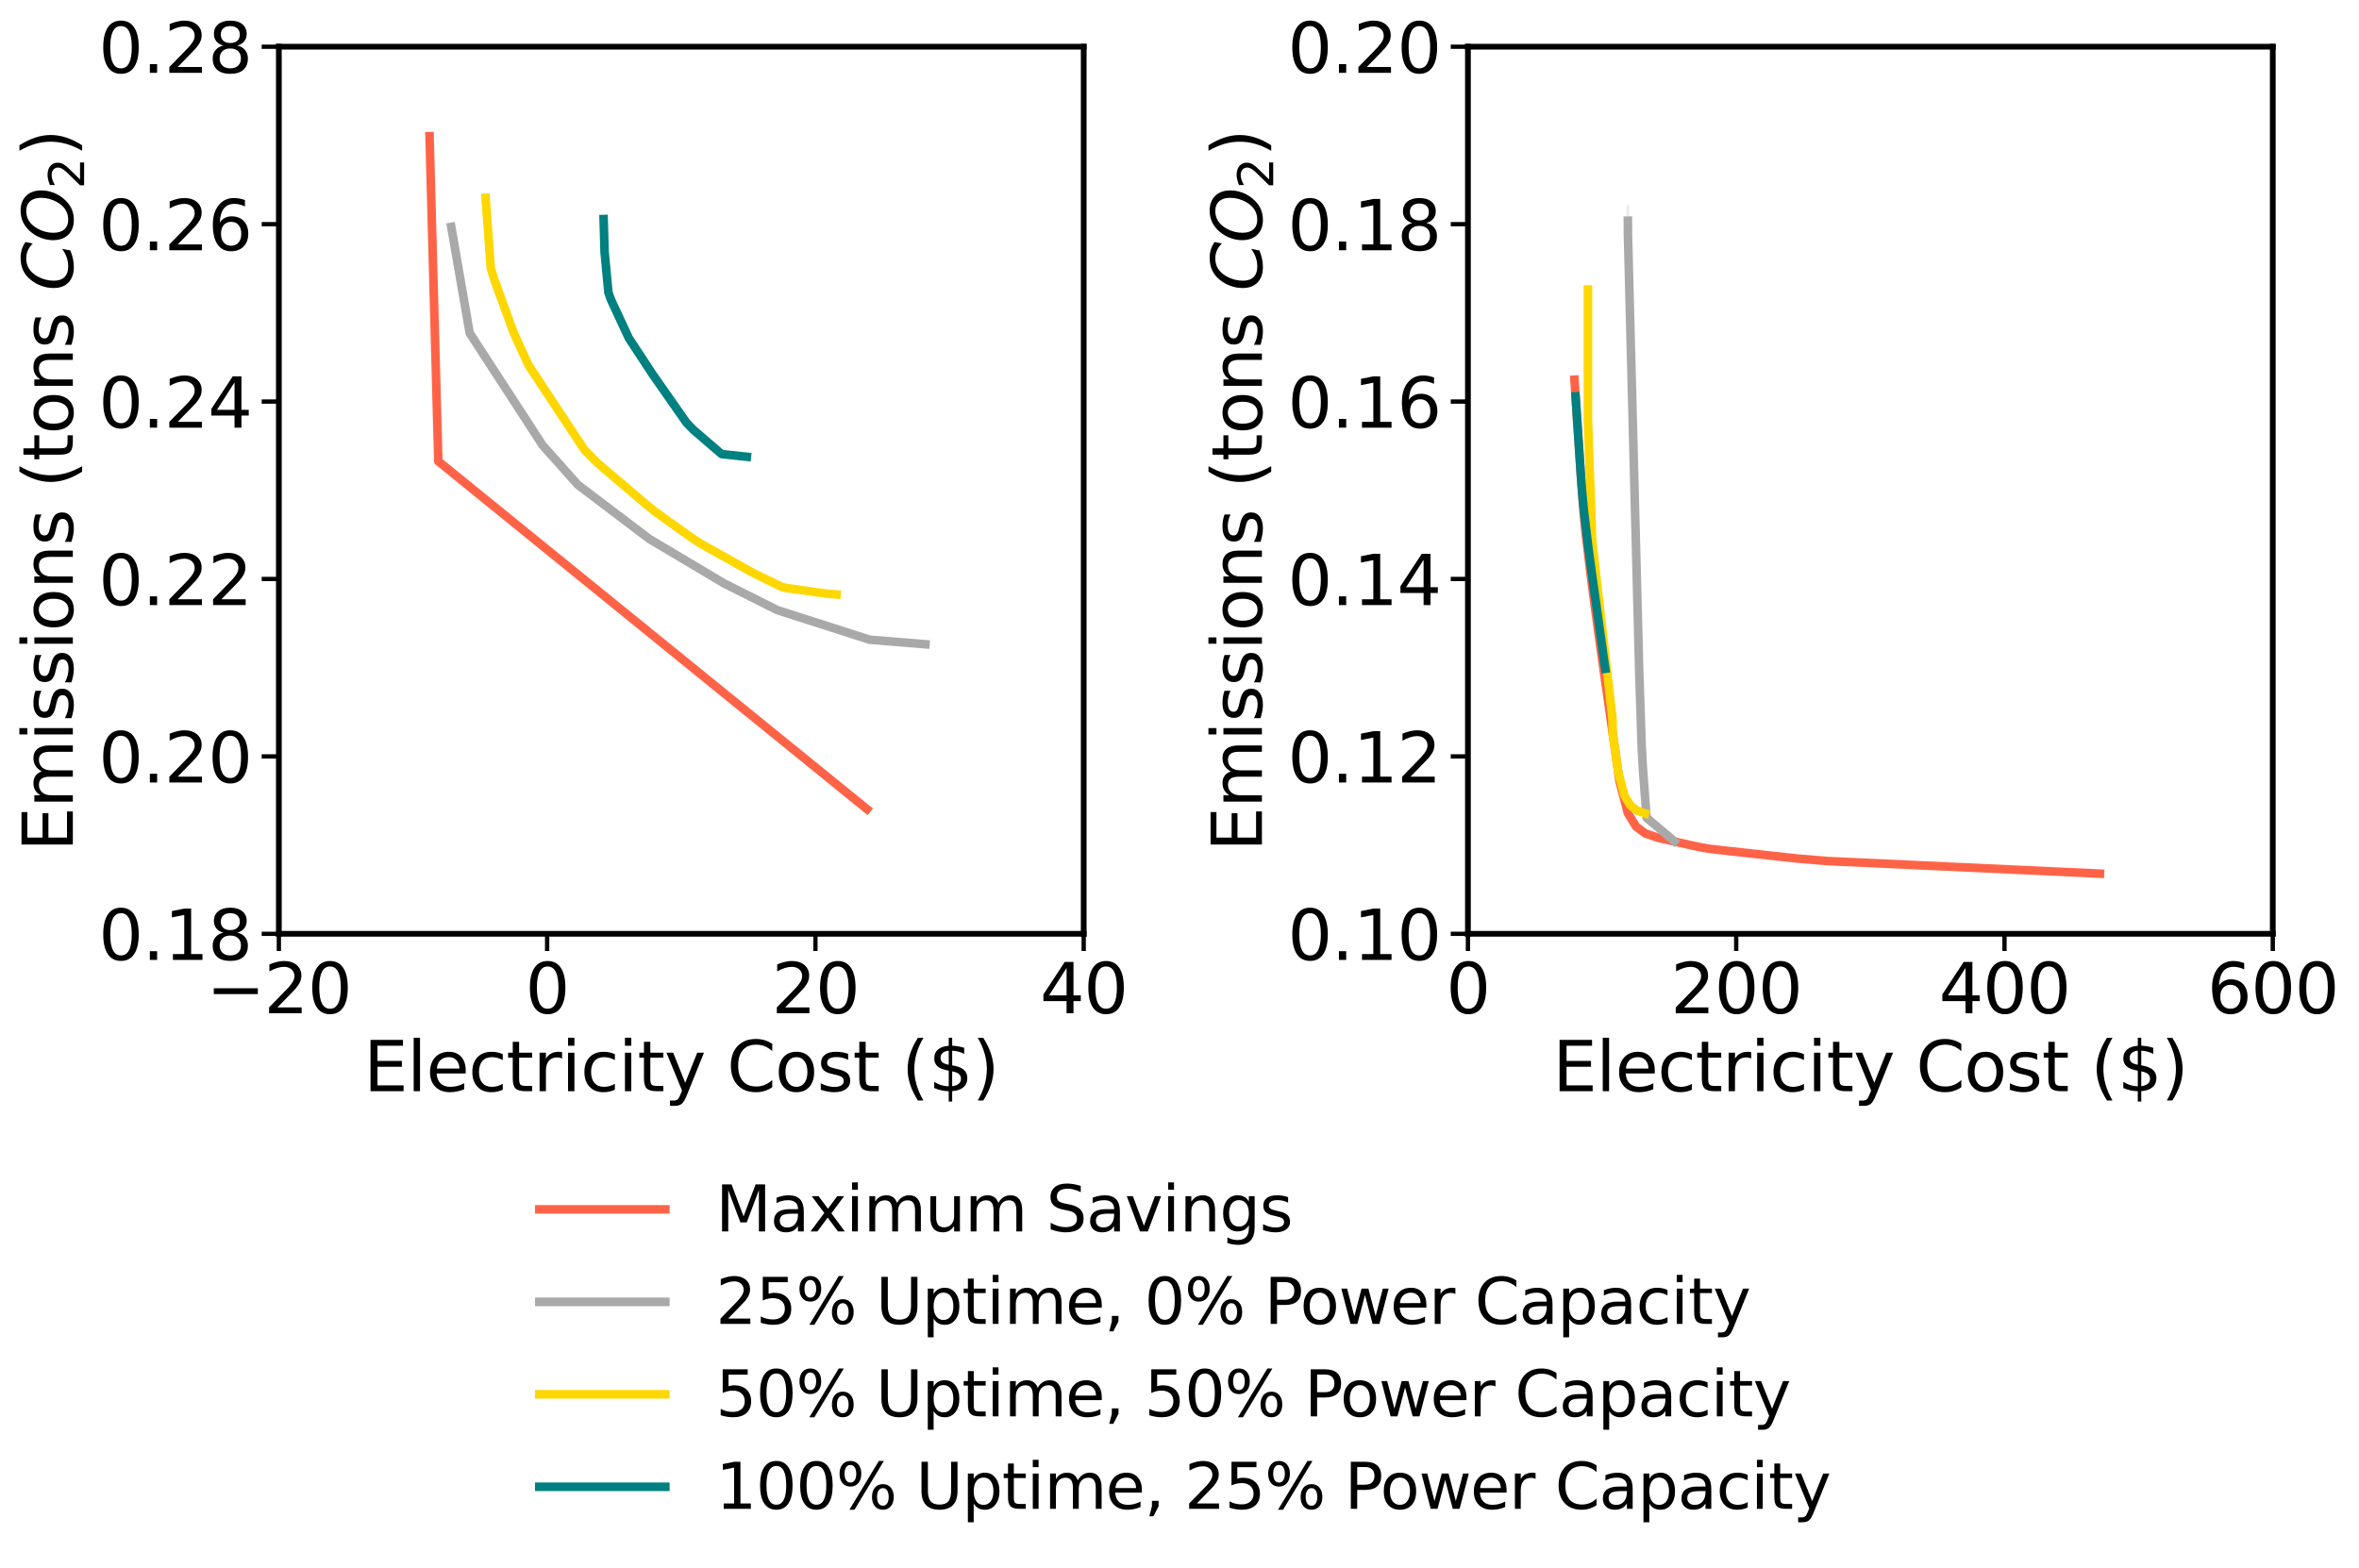 <?xml version="1.0" encoding="utf-8" standalone="no"?>
<!DOCTYPE svg PUBLIC "-//W3C//DTD SVG 1.1//EN"
  "http://www.w3.org/Graphics/SVG/1.1/DTD/svg11.dtd">
<svg xmlns:xlink="http://www.w3.org/1999/xlink" width="823.656pt" height="547.478pt" viewBox="0 0 823.656 547.478" xmlns="http://www.w3.org/2000/svg" version="1.1">
 <defs>
  <style type="text/css">*{stroke-linejoin: round; stroke-linecap: butt}</style>
 </defs>
 <g id="figure_1">
  <g id="patch_1">
   <path d="M 0 547.478 
L 823.656 547.478 
L 823.656 -0 
L 0 -0 
z
" style="fill: #ffffff"/>
  </g>
  <g id="axes_1">
   <g id="patch_2">
    <path d="M 97.365 326.098 
L 378.381 326.098 
L 378.381 16.318 
L 97.365 16.318 
z
" style="fill: #ffffff"/>
   </g>
   <g id="FillBetweenPolyCollection_1">
    <defs>
     <path id="m8df503338e" d="M 149.982 -499.914 
L 149.982 -499.914 
L 153.036 -386.397 
L 153.036 -386.397 
L 153.036 -386.397 
L 149.982 -499.914 
z
" style="stroke: #ff6347; stroke-opacity: 0.2"/>
    </defs>
    <g clip-path="url(#pc348bb5eb7)">
     <use xlink:href="#m8df503338e" x="0" y="547.478" style="fill: #ff6347; fill-opacity: 0.2; stroke: #ff6347; stroke-opacity: 0.2"/>
    </g>
   </g>
   <g id="FillBetweenPolyCollection_2">
    <defs>
     <path id="m166d951c22" d="M 157.563 -468.243 
L 157.563 -468.243 
L 163.995 -431.161 
L 189.451 -391.994 
L 201.753 -378.187 
L 226.693 -359.291 
L 252.851 -343.725 
L 271.427 -334.409 
L 303.65 -324.078 
L 303.65 -324.078 
L 303.65 -324.078 
L 271.427 -334.409 
L 252.851 -343.725 
L 226.693 -359.291 
L 201.753 -378.187 
L 189.451 -391.994 
L 163.995 -431.161 
L 157.563 -468.243 
z
" style="stroke: #a9a9a9; stroke-opacity: 0.2"/>
    </defs>
    <g clip-path="url(#pc348bb5eb7)">
     <use xlink:href="#m166d951c22" x="0" y="547.478" style="fill: #a9a9a9; fill-opacity: 0.2; stroke: #a9a9a9; stroke-opacity: 0.2"/>
    </g>
   </g>
   <g id="FillBetweenPolyCollection_3">
    <path d="M 204.003 157.009 
L 204.003 157.009 
L 204.003 157.009 
L 204.003 157.009 
z
" clip-path="url(#pc348bb5eb7)" style="fill: #ffd700; fill-opacity: 0.2; stroke: #ffd700; stroke-opacity: 0.2"/>
    <path d="M 273.087 205.018 
L 273.087 205.018 
L 274.686 205.354 
L 287.528 207.157 
L 290.461 207.47 
L 290.461 207.47 
L 290.461 207.47 
L 287.528 207.157 
L 274.686 205.354 
L 273.087 205.018 
z
" clip-path="url(#pc348bb5eb7)" style="fill: #ffd700; fill-opacity: 0.2; stroke: #ffd700; stroke-opacity: 0.2"/>
   </g>
   <g id="FillBetweenPolyCollection_4">
    <path d="M 212.425 102.15 
L 212.425 102.15 
L 213.35 104.724 
L 219.569 118.088 
L 219.569 118.088 
L 219.569 118.088 
L 213.35 104.724 
L 212.425 102.15 
z
" clip-path="url(#pc348bb5eb7)" style="fill: #008080; fill-opacity: 0.2; stroke: #008080; stroke-opacity: 0.2"/>
    <path d="M 239.683 147.607 
L 239.683 147.607 
L 242.135 150.13 
L 251.958 158.576 
L 251.958 158.576 
L 251.958 158.576 
L 242.135 150.13 
L 239.683 147.607 
z
" clip-path="url(#pc348bb5eb7)" style="fill: #008080; fill-opacity: 0.2; stroke: #008080; stroke-opacity: 0.2"/>
   </g>
   <g id="matplotlib.axis_1">
    <g id="xtick_1">
     <g id="line2d_1">
      <defs>
       <path id="m6bb3464713" d="M 0 0 
L 0 6 
" style="stroke: #000000; stroke-width: 1.5"/>
      </defs>
      <g>
       <use xlink:href="#m6bb3464713" x="97.365" y="326.098" style="stroke: #000000; stroke-width: 1.5"/>
      </g>
     </g>
     <g id="text_1">
      <!-- −20 -->
      <g transform="translate(72.039 353.834) scale(0.24 -0.24)">
       <defs>
        <path id="DejaVuSans-2212" d="M 678 2272 
L 4684 2272 
L 4684 1741 
L 678 1741 
L 678 2272 
z
" transform="scale(0.016)"/>
        <path id="DejaVuSans-32" d="M 1228 531 
L 3431 531 
L 3431 0 
L 469 0 
L 469 531 
Q 828 903 1448 1529 
Q 2069 2156 2228 2338 
Q 2531 2678 2651 2914 
Q 2772 3150 2772 3378 
Q 2772 3750 2511 3984 
Q 2250 4219 1831 4219 
Q 1534 4219 1204 4116 
Q 875 4013 500 3803 
L 500 4441 
Q 881 4594 1212 4672 
Q 1544 4750 1819 4750 
Q 2544 4750 2975 4387 
Q 3406 4025 3406 3419 
Q 3406 3131 3298 2873 
Q 3191 2616 2906 2266 
Q 2828 2175 2409 1742 
Q 1991 1309 1228 531 
z
" transform="scale(0.016)"/>
        <path id="DejaVuSans-30" d="M 2034 4250 
Q 1547 4250 1301 3770 
Q 1056 3291 1056 2328 
Q 1056 1369 1301 889 
Q 1547 409 2034 409 
Q 2525 409 2770 889 
Q 3016 1369 3016 2328 
Q 3016 3291 2770 3770 
Q 2525 4250 2034 4250 
z
M 2034 4750 
Q 2819 4750 3233 4129 
Q 3647 3509 3647 2328 
Q 3647 1150 3233 529 
Q 2819 -91 2034 -91 
Q 1250 -91 836 529 
Q 422 1150 422 2328 
Q 422 3509 836 4129 
Q 1250 4750 2034 4750 
z
" transform="scale(0.016)"/>
       </defs>
       <use xlink:href="#DejaVuSans-2212"/>
       <use xlink:href="#DejaVuSans-32" transform="translate(83.789 0)"/>
       <use xlink:href="#DejaVuSans-30" transform="translate(147.412 0)"/>
      </g>
     </g>
    </g>
    <g id="xtick_2">
     <g id="line2d_2">
      <g>
       <use xlink:href="#m6bb3464713" x="191.037" y="326.098" style="stroke: #000000; stroke-width: 1.5"/>
      </g>
     </g>
     <g id="text_2">
      <!-- 0 -->
      <g transform="translate(183.402 353.834) scale(0.24 -0.24)">
       <use xlink:href="#DejaVuSans-30"/>
      </g>
     </g>
    </g>
    <g id="xtick_3">
     <g id="line2d_3">
      <g>
       <use xlink:href="#m6bb3464713" x="284.709" y="326.098" style="stroke: #000000; stroke-width: 1.5"/>
      </g>
     </g>
     <g id="text_3">
      <!-- 20 -->
      <g transform="translate(269.439 353.834) scale(0.24 -0.24)">
       <use xlink:href="#DejaVuSans-32"/>
       <use xlink:href="#DejaVuSans-30" transform="translate(63.623 0)"/>
      </g>
     </g>
    </g>
    <g id="xtick_4">
     <g id="line2d_4">
      <g>
       <use xlink:href="#m6bb3464713" x="378.381" y="326.098" style="stroke: #000000; stroke-width: 1.5"/>
      </g>
     </g>
     <g id="text_4">
      <!-- 40 -->
      <g transform="translate(363.111 353.834) scale(0.24 -0.24)">
       <defs>
        <path id="DejaVuSans-34" d="M 2419 4116 
L 825 1625 
L 2419 1625 
L 2419 4116 
z
M 2253 4666 
L 3047 4666 
L 3047 1625 
L 3713 1625 
L 3713 1100 
L 3047 1100 
L 3047 0 
L 2419 0 
L 2419 1100 
L 313 1100 
L 313 1709 
L 2253 4666 
z
" transform="scale(0.016)"/>
       </defs>
       <use xlink:href="#DejaVuSans-34"/>
       <use xlink:href="#DejaVuSans-30" transform="translate(63.623 0)"/>
      </g>
     </g>
    </g>
    <g id="text_5">
     <!-- Electricity Cost ($) -->
     <g transform="translate(126.961 381.062) scale(0.24 -0.24)">
      <defs>
       <path id="DejaVuSans-45" d="M 628 4666 
L 3578 4666 
L 3578 4134 
L 1259 4134 
L 1259 2753 
L 3481 2753 
L 3481 2222 
L 1259 2222 
L 1259 531 
L 3634 531 
L 3634 0 
L 628 0 
L 628 4666 
z
" transform="scale(0.016)"/>
       <path id="DejaVuSans-6c" d="M 603 4863 
L 1178 4863 
L 1178 0 
L 603 0 
L 603 4863 
z
" transform="scale(0.016)"/>
       <path id="DejaVuSans-65" d="M 3597 1894 
L 3597 1613 
L 953 1613 
Q 991 1019 1311 708 
Q 1631 397 2203 397 
Q 2534 397 2845 478 
Q 3156 559 3463 722 
L 3463 178 
Q 3153 47 2828 -22 
Q 2503 -91 2169 -91 
Q 1331 -91 842 396 
Q 353 884 353 1716 
Q 353 2575 817 3079 
Q 1281 3584 2069 3584 
Q 2775 3584 3186 3129 
Q 3597 2675 3597 1894 
z
M 3022 2063 
Q 3016 2534 2758 2815 
Q 2500 3097 2075 3097 
Q 1594 3097 1305 2825 
Q 1016 2553 972 2059 
L 3022 2063 
z
" transform="scale(0.016)"/>
       <path id="DejaVuSans-63" d="M 3122 3366 
L 3122 2828 
Q 2878 2963 2633 3030 
Q 2388 3097 2138 3097 
Q 1578 3097 1268 2742 
Q 959 2388 959 1747 
Q 959 1106 1268 751 
Q 1578 397 2138 397 
Q 2388 397 2633 464 
Q 2878 531 3122 666 
L 3122 134 
Q 2881 22 2623 -34 
Q 2366 -91 2075 -91 
Q 1284 -91 818 406 
Q 353 903 353 1747 
Q 353 2603 823 3093 
Q 1294 3584 2113 3584 
Q 2378 3584 2631 3529 
Q 2884 3475 3122 3366 
z
" transform="scale(0.016)"/>
       <path id="DejaVuSans-74" d="M 1172 4494 
L 1172 3500 
L 2356 3500 
L 2356 3053 
L 1172 3053 
L 1172 1153 
Q 1172 725 1289 603 
Q 1406 481 1766 481 
L 2356 481 
L 2356 0 
L 1766 0 
Q 1100 0 847 248 
Q 594 497 594 1153 
L 594 3053 
L 172 3053 
L 172 3500 
L 594 3500 
L 594 4494 
L 1172 4494 
z
" transform="scale(0.016)"/>
       <path id="DejaVuSans-72" d="M 2631 2963 
Q 2534 3019 2420 3045 
Q 2306 3072 2169 3072 
Q 1681 3072 1420 2755 
Q 1159 2438 1159 1844 
L 1159 0 
L 581 0 
L 581 3500 
L 1159 3500 
L 1159 2956 
Q 1341 3275 1631 3429 
Q 1922 3584 2338 3584 
Q 2397 3584 2469 3576 
Q 2541 3569 2628 3553 
L 2631 2963 
z
" transform="scale(0.016)"/>
       <path id="DejaVuSans-69" d="M 603 3500 
L 1178 3500 
L 1178 0 
L 603 0 
L 603 3500 
z
M 603 4863 
L 1178 4863 
L 1178 4134 
L 603 4134 
L 603 4863 
z
" transform="scale(0.016)"/>
       <path id="DejaVuSans-79" d="M 2059 -325 
Q 1816 -950 1584 -1140 
Q 1353 -1331 966 -1331 
L 506 -1331 
L 506 -850 
L 844 -850 
Q 1081 -850 1212 -737 
Q 1344 -625 1503 -206 
L 1606 56 
L 191 3500 
L 800 3500 
L 1894 763 
L 2988 3500 
L 3597 3500 
L 2059 -325 
z
" transform="scale(0.016)"/>
       <path id="DejaVuSans-20" transform="scale(0.016)"/>
       <path id="DejaVuSans-43" d="M 4122 4306 
L 4122 3641 
Q 3803 3938 3442 4084 
Q 3081 4231 2675 4231 
Q 1875 4231 1450 3742 
Q 1025 3253 1025 2328 
Q 1025 1406 1450 917 
Q 1875 428 2675 428 
Q 3081 428 3442 575 
Q 3803 722 4122 1019 
L 4122 359 
Q 3791 134 3420 21 
Q 3050 -91 2638 -91 
Q 1578 -91 968 557 
Q 359 1206 359 2328 
Q 359 3453 968 4101 
Q 1578 4750 2638 4750 
Q 3056 4750 3426 4639 
Q 3797 4528 4122 4306 
z
" transform="scale(0.016)"/>
       <path id="DejaVuSans-6f" d="M 1959 3097 
Q 1497 3097 1228 2736 
Q 959 2375 959 1747 
Q 959 1119 1226 758 
Q 1494 397 1959 397 
Q 2419 397 2687 759 
Q 2956 1122 2956 1747 
Q 2956 2369 2687 2733 
Q 2419 3097 1959 3097 
z
M 1959 3584 
Q 2709 3584 3137 3096 
Q 3566 2609 3566 1747 
Q 3566 888 3137 398 
Q 2709 -91 1959 -91 
Q 1206 -91 779 398 
Q 353 888 353 1747 
Q 353 2609 779 3096 
Q 1206 3584 1959 3584 
z
" transform="scale(0.016)"/>
       <path id="DejaVuSans-73" d="M 2834 3397 
L 2834 2853 
Q 2591 2978 2328 3040 
Q 2066 3103 1784 3103 
Q 1356 3103 1142 2972 
Q 928 2841 928 2578 
Q 928 2378 1081 2264 
Q 1234 2150 1697 2047 
L 1894 2003 
Q 2506 1872 2764 1633 
Q 3022 1394 3022 966 
Q 3022 478 2636 193 
Q 2250 -91 1575 -91 
Q 1294 -91 989 -36 
Q 684 19 347 128 
L 347 722 
Q 666 556 975 473 
Q 1284 391 1588 391 
Q 1994 391 2212 530 
Q 2431 669 2431 922 
Q 2431 1156 2273 1281 
Q 2116 1406 1581 1522 
L 1381 1569 
Q 847 1681 609 1914 
Q 372 2147 372 2553 
Q 372 3047 722 3315 
Q 1072 3584 1716 3584 
Q 2034 3584 2315 3537 
Q 2597 3491 2834 3397 
z
" transform="scale(0.016)"/>
       <path id="DejaVuSans-28" d="M 1984 4856 
Q 1566 4138 1362 3434 
Q 1159 2731 1159 2009 
Q 1159 1288 1364 580 
Q 1569 -128 1984 -844 
L 1484 -844 
Q 1016 -109 783 600 
Q 550 1309 550 2009 
Q 550 2706 781 3412 
Q 1013 4119 1484 4856 
L 1984 4856 
z
" transform="scale(0.016)"/>
       <path id="DejaVuSans-24" d="M 2163 -941 
L 1850 -941 
L 1847 0 
Q 1519 6 1191 76 
Q 863 147 531 288 
L 531 850 
Q 850 650 1176 548 
Q 1503 447 1850 444 
L 1850 1869 
Q 1159 1981 845 2250 
Q 531 2519 531 2988 
Q 531 3497 872 3790 
Q 1213 4084 1850 4128 
L 1850 4863 
L 2163 4863 
L 2163 4138 
Q 2453 4125 2725 4076 
Q 2997 4028 3256 3944 
L 3256 3397 
Q 2997 3528 2723 3600 
Q 2450 3672 2163 3684 
L 2163 2350 
Q 2872 2241 3206 1959 
Q 3541 1678 3541 1191 
Q 3541 663 3186 358 
Q 2831 53 2163 6 
L 2163 -941 
z
M 1850 2406 
L 1850 3688 
Q 1488 3647 1297 3481 
Q 1106 3316 1106 3041 
Q 1106 2772 1282 2622 
Q 1459 2472 1850 2406 
z
M 2163 1806 
L 2163 453 
Q 2559 506 2761 678 
Q 2963 850 2963 1131 
Q 2963 1406 2770 1568 
Q 2578 1731 2163 1806 
z
" transform="scale(0.016)"/>
       <path id="DejaVuSans-29" d="M 513 4856 
L 1013 4856 
Q 1481 4119 1714 3412 
Q 1947 2706 1947 2009 
Q 1947 1309 1714 600 
Q 1481 -109 1013 -844 
L 513 -844 
Q 928 -128 1133 580 
Q 1338 1288 1338 2009 
Q 1338 2731 1133 3434 
Q 928 4138 513 4856 
z
" transform="scale(0.016)"/>
      </defs>
      <use xlink:href="#DejaVuSans-45"/>
      <use xlink:href="#DejaVuSans-6c" transform="translate(63.184 0)"/>
      <use xlink:href="#DejaVuSans-65" transform="translate(90.967 0)"/>
      <use xlink:href="#DejaVuSans-63" transform="translate(152.49 0)"/>
      <use xlink:href="#DejaVuSans-74" transform="translate(207.471 0)"/>
      <use xlink:href="#DejaVuSans-72" transform="translate(246.68 0)"/>
      <use xlink:href="#DejaVuSans-69" transform="translate(287.793 0)"/>
      <use xlink:href="#DejaVuSans-63" transform="translate(315.576 0)"/>
      <use xlink:href="#DejaVuSans-69" transform="translate(370.557 0)"/>
      <use xlink:href="#DejaVuSans-74" transform="translate(398.34 0)"/>
      <use xlink:href="#DejaVuSans-79" transform="translate(437.549 0)"/>
      <use xlink:href="#DejaVuSans-20" transform="translate(496.729 0)"/>
      <use xlink:href="#DejaVuSans-43" transform="translate(528.516 0)"/>
      <use xlink:href="#DejaVuSans-6f" transform="translate(598.34 0)"/>
      <use xlink:href="#DejaVuSans-73" transform="translate(659.521 0)"/>
      <use xlink:href="#DejaVuSans-74" transform="translate(711.621 0)"/>
      <use xlink:href="#DejaVuSans-20" transform="translate(750.83 0)"/>
      <use xlink:href="#DejaVuSans-28" transform="translate(782.617 0)"/>
      <use xlink:href="#DejaVuSans-24" transform="translate(821.631 0)"/>
      <use xlink:href="#DejaVuSans-29" transform="translate(885.254 0)"/>
     </g>
    </g>
   </g>
   <g id="matplotlib.axis_2">
    <g id="ytick_1">
     <g id="line2d_5">
      <defs>
       <path id="mced44a64f9" d="M 0 0 
L -6 0 
" style="stroke: #000000; stroke-width: 1.5"/>
      </defs>
      <g>
       <use xlink:href="#mced44a64f9" x="97.365" y="326.098" style="stroke: #000000; stroke-width: 1.5"/>
      </g>
     </g>
     <g id="text_6">
      <!-- 0.18 -->
      <g transform="translate(34.428 335.216) scale(0.24 -0.24)">
       <defs>
        <path id="DejaVuSans-2e" d="M 684 794 
L 1344 794 
L 1344 0 
L 684 0 
L 684 794 
z
" transform="scale(0.016)"/>
        <path id="DejaVuSans-31" d="M 794 531 
L 1825 531 
L 1825 4091 
L 703 3866 
L 703 4441 
L 1819 4666 
L 2450 4666 
L 2450 531 
L 3481 531 
L 3481 0 
L 794 0 
L 794 531 
z
" transform="scale(0.016)"/>
        <path id="DejaVuSans-38" d="M 2034 2216 
Q 1584 2216 1326 1975 
Q 1069 1734 1069 1313 
Q 1069 891 1326 650 
Q 1584 409 2034 409 
Q 2484 409 2743 651 
Q 3003 894 3003 1313 
Q 3003 1734 2745 1975 
Q 2488 2216 2034 2216 
z
M 1403 2484 
Q 997 2584 770 2862 
Q 544 3141 544 3541 
Q 544 4100 942 4425 
Q 1341 4750 2034 4750 
Q 2731 4750 3128 4425 
Q 3525 4100 3525 3541 
Q 3525 3141 3298 2862 
Q 3072 2584 2669 2484 
Q 3125 2378 3379 2068 
Q 3634 1759 3634 1313 
Q 3634 634 3220 271 
Q 2806 -91 2034 -91 
Q 1263 -91 848 271 
Q 434 634 434 1313 
Q 434 1759 690 2068 
Q 947 2378 1403 2484 
z
M 1172 3481 
Q 1172 3119 1398 2916 
Q 1625 2713 2034 2713 
Q 2441 2713 2670 2916 
Q 2900 3119 2900 3481 
Q 2900 3844 2670 4047 
Q 2441 4250 2034 4250 
Q 1625 4250 1398 4047 
Q 1172 3844 1172 3481 
z
" transform="scale(0.016)"/>
       </defs>
       <use xlink:href="#DejaVuSans-30"/>
       <use xlink:href="#DejaVuSans-2e" transform="translate(63.623 0)"/>
       <use xlink:href="#DejaVuSans-31" transform="translate(95.41 0)"/>
       <use xlink:href="#DejaVuSans-38" transform="translate(159.033 0)"/>
      </g>
     </g>
    </g>
    <g id="ytick_2">
     <g id="line2d_6">
      <g>
       <use xlink:href="#mced44a64f9" x="97.365" y="264.142" style="stroke: #000000; stroke-width: 1.5"/>
      </g>
     </g>
     <g id="text_7">
      <!-- 0.20 -->
      <g transform="translate(34.428 273.26) scale(0.24 -0.24)">
       <use xlink:href="#DejaVuSans-30"/>
       <use xlink:href="#DejaVuSans-2e" transform="translate(63.623 0)"/>
       <use xlink:href="#DejaVuSans-32" transform="translate(95.41 0)"/>
       <use xlink:href="#DejaVuSans-30" transform="translate(159.033 0)"/>
      </g>
     </g>
    </g>
    <g id="ytick_3">
     <g id="line2d_7">
      <g>
       <use xlink:href="#mced44a64f9" x="97.365" y="202.186" style="stroke: #000000; stroke-width: 1.5"/>
      </g>
     </g>
     <g id="text_8">
      <!-- 0.22 -->
      <g transform="translate(34.428 211.304) scale(0.24 -0.24)">
       <use xlink:href="#DejaVuSans-30"/>
       <use xlink:href="#DejaVuSans-2e" transform="translate(63.623 0)"/>
       <use xlink:href="#DejaVuSans-32" transform="translate(95.41 0)"/>
       <use xlink:href="#DejaVuSans-32" transform="translate(159.033 0)"/>
      </g>
     </g>
    </g>
    <g id="ytick_4">
     <g id="line2d_8">
      <g>
       <use xlink:href="#mced44a64f9" x="97.365" y="140.23" style="stroke: #000000; stroke-width: 1.5"/>
      </g>
     </g>
     <g id="text_9">
      <!-- 0.24 -->
      <g transform="translate(34.428 149.348) scale(0.24 -0.24)">
       <use xlink:href="#DejaVuSans-30"/>
       <use xlink:href="#DejaVuSans-2e" transform="translate(63.623 0)"/>
       <use xlink:href="#DejaVuSans-32" transform="translate(95.41 0)"/>
       <use xlink:href="#DejaVuSans-34" transform="translate(159.033 0)"/>
      </g>
     </g>
    </g>
    <g id="ytick_5">
     <g id="line2d_9">
      <g>
       <use xlink:href="#mced44a64f9" x="97.365" y="78.274" style="stroke: #000000; stroke-width: 1.5"/>
      </g>
     </g>
     <g id="text_10">
      <!-- 0.26 -->
      <g transform="translate(34.428 87.392) scale(0.24 -0.24)">
       <defs>
        <path id="DejaVuSans-36" d="M 2113 2584 
Q 1688 2584 1439 2293 
Q 1191 2003 1191 1497 
Q 1191 994 1439 701 
Q 1688 409 2113 409 
Q 2538 409 2786 701 
Q 3034 994 3034 1497 
Q 3034 2003 2786 2293 
Q 2538 2584 2113 2584 
z
M 3366 4563 
L 3366 3988 
Q 3128 4100 2886 4159 
Q 2644 4219 2406 4219 
Q 1781 4219 1451 3797 
Q 1122 3375 1075 2522 
Q 1259 2794 1537 2939 
Q 1816 3084 2150 3084 
Q 2853 3084 3261 2657 
Q 3669 2231 3669 1497 
Q 3669 778 3244 343 
Q 2819 -91 2113 -91 
Q 1303 -91 875 529 
Q 447 1150 447 2328 
Q 447 3434 972 4092 
Q 1497 4750 2381 4750 
Q 2619 4750 2861 4703 
Q 3103 4656 3366 4563 
z
" transform="scale(0.016)"/>
       </defs>
       <use xlink:href="#DejaVuSans-30"/>
       <use xlink:href="#DejaVuSans-2e" transform="translate(63.623 0)"/>
       <use xlink:href="#DejaVuSans-32" transform="translate(95.41 0)"/>
       <use xlink:href="#DejaVuSans-36" transform="translate(159.033 0)"/>
      </g>
     </g>
    </g>
    <g id="ytick_6">
     <g id="line2d_10">
      <g>
       <use xlink:href="#mced44a64f9" x="97.365" y="16.318" style="stroke: #000000; stroke-width: 1.5"/>
      </g>
     </g>
     <g id="text_11">
      <!-- 0.28 -->
      <g transform="translate(34.428 25.436) scale(0.24 -0.24)">
       <use xlink:href="#DejaVuSans-30"/>
       <use xlink:href="#DejaVuSans-2e" transform="translate(63.623 0)"/>
       <use xlink:href="#DejaVuSans-32" transform="translate(95.41 0)"/>
       <use xlink:href="#DejaVuSans-38" transform="translate(159.033 0)"/>
      </g>
     </g>
    </g>
    <g id="text_12">
     <!-- Emissions (tons $CO_2$) -->
     <g transform="translate(25.436 297.328) rotate(-90) scale(0.24 -0.24)">
      <defs>
       <path id="DejaVuSans-6d" d="M 3328 2828 
Q 3544 3216 3844 3400 
Q 4144 3584 4550 3584 
Q 5097 3584 5394 3201 
Q 5691 2819 5691 2113 
L 5691 0 
L 5113 0 
L 5113 2094 
Q 5113 2597 4934 2840 
Q 4756 3084 4391 3084 
Q 3944 3084 3684 2787 
Q 3425 2491 3425 1978 
L 3425 0 
L 2847 0 
L 2847 2094 
Q 2847 2600 2669 2842 
Q 2491 3084 2119 3084 
Q 1678 3084 1418 2786 
Q 1159 2488 1159 1978 
L 1159 0 
L 581 0 
L 581 3500 
L 1159 3500 
L 1159 2956 
Q 1356 3278 1631 3431 
Q 1906 3584 2284 3584 
Q 2666 3584 2933 3390 
Q 3200 3197 3328 2828 
z
" transform="scale(0.016)"/>
       <path id="DejaVuSans-6e" d="M 3513 2113 
L 3513 0 
L 2938 0 
L 2938 2094 
Q 2938 2591 2744 2837 
Q 2550 3084 2163 3084 
Q 1697 3084 1428 2787 
Q 1159 2491 1159 1978 
L 1159 0 
L 581 0 
L 581 3500 
L 1159 3500 
L 1159 2956 
Q 1366 3272 1645 3428 
Q 1925 3584 2291 3584 
Q 2894 3584 3203 3211 
Q 3513 2838 3513 2113 
z
" transform="scale(0.016)"/>
       <path id="DejaVuSans-Oblique-43" d="M 4447 4306 
L 4319 3641 
Q 4019 3944 3683 4091 
Q 3347 4238 2956 4238 
Q 2422 4238 2017 3981 
Q 1613 3725 1319 3200 
Q 1131 2863 1032 2486 
Q 934 2109 934 1728 
Q 934 1091 1264 756 
Q 1594 422 2222 422 
Q 2656 422 3056 561 
Q 3456 700 3834 978 
L 3688 231 
Q 3316 72 2936 -9 
Q 2556 -91 2175 -91 
Q 1278 -91 773 396 
Q 269 884 269 1753 
Q 269 2309 461 2846 
Q 653 3384 1013 3828 
Q 1394 4300 1883 4525 
Q 2372 4750 3022 4750 
Q 3422 4750 3780 4639 
Q 4138 4528 4447 4306 
z
" transform="scale(0.016)"/>
       <path id="DejaVuSans-Oblique-4f" d="M 2919 4238 
Q 2400 4238 2003 3986 
Q 1606 3734 1313 3219 
Q 1125 2891 1026 2522 
Q 928 2153 928 1778 
Q 928 1128 1239 775 
Q 1550 422 2119 422 
Q 2631 422 3032 676 
Q 3434 931 3719 1434 
Q 3909 1772 4009 2142 
Q 4109 2513 4109 2881 
Q 4109 3528 3796 3883 
Q 3484 4238 2919 4238 
z
M 2100 -91 
Q 1241 -91 748 418 
Q 256 928 256 1813 
Q 256 2319 448 2847 
Q 641 3375 978 3788 
Q 1375 4272 1862 4511 
Q 2350 4750 2938 4750 
Q 3794 4750 4287 4245 
Q 4781 3741 4781 2869 
Q 4781 2331 4593 1812 
Q 4406 1294 4056 872 
Q 3656 384 3173 146 
Q 2691 -91 2100 -91 
z
" transform="scale(0.016)"/>
      </defs>
      <use xlink:href="#DejaVuSans-45" transform="translate(0 0.016)"/>
      <use xlink:href="#DejaVuSans-6d" transform="translate(63.184 0.016)"/>
      <use xlink:href="#DejaVuSans-69" transform="translate(160.596 0.016)"/>
      <use xlink:href="#DejaVuSans-73" transform="translate(188.379 0.016)"/>
      <use xlink:href="#DejaVuSans-73" transform="translate(240.479 0.016)"/>
      <use xlink:href="#DejaVuSans-69" transform="translate(292.578 0.016)"/>
      <use xlink:href="#DejaVuSans-6f" transform="translate(320.361 0.016)"/>
      <use xlink:href="#DejaVuSans-6e" transform="translate(381.543 0.016)"/>
      <use xlink:href="#DejaVuSans-73" transform="translate(444.922 0.016)"/>
      <use xlink:href="#DejaVuSans-20" transform="translate(497.021 0.016)"/>
      <use xlink:href="#DejaVuSans-28" transform="translate(528.809 0.016)"/>
      <use xlink:href="#DejaVuSans-74" transform="translate(567.822 0.016)"/>
      <use xlink:href="#DejaVuSans-6f" transform="translate(607.031 0.016)"/>
      <use xlink:href="#DejaVuSans-6e" transform="translate(668.213 0.016)"/>
      <use xlink:href="#DejaVuSans-73" transform="translate(731.592 0.016)"/>
      <use xlink:href="#DejaVuSans-20" transform="translate(783.691 0.016)"/>
      <use xlink:href="#DejaVuSans-Oblique-43" transform="translate(815.479 0.016)"/>
      <use xlink:href="#DejaVuSans-Oblique-4f" transform="translate(885.303 0.016)"/>
      <use xlink:href="#DejaVuSans-32" transform="translate(964.014 -16.391) scale(0.7)"/>
      <use xlink:href="#DejaVuSans-29" transform="translate(1011.284 0.016)"/>
     </g>
    </g>
   </g>
   <g id="line2d_11">
    <path d="M 149.982 47.564 
L 153.036 161.081 
L 302.717 282.566 
" clip-path="url(#pc348bb5eb7)" style="fill: none; stroke: #ff6347; stroke-width: 3; stroke-linecap: square"/>
   </g>
   <g id="line2d_12">
    <path d="M 157.563 79.235 
L 163.995 116.317 
L 189.451 155.484 
L 201.753 169.291 
L 226.693 188.187 
L 252.851 203.753 
L 271.427 213.069 
L 303.65 223.4 
L 323.118 224.989 
" clip-path="url(#pc348bb5eb7)" style="fill: none; stroke: #a9a9a9; stroke-width: 3; stroke-linecap: square"/>
   </g>
   <g id="line2d_13">
    <path d="M 169.545 69.064 
L 171.345 93.525 
L 172.49 97.367 
L 179.352 116.217 
L 184.57 127.586 
L 204.003 157.009 
L 208.403 161.523 
L 225.458 176.017 
L 228.835 178.755 
L 241.033 187.479 
L 244.565 189.812 
L 259.574 198.203 
L 263.42 200.312 
L 273.087 205.018 
L 274.686 205.354 
L 287.528 207.157 
L 290.461 207.47 
L 292.072 207.584 
" clip-path="url(#pc348bb5eb7)" style="fill: none; stroke: #ffd700; stroke-width: 3; stroke-linecap: square"/>
   </g>
   <g id="line2d_14">
    <path d="M 210.758 76.508 
L 211.092 87.995 
L 212.425 102.15 
L 213.35 104.724 
L 219.569 118.088 
L 227.802 130.62 
L 239.683 147.607 
L 242.135 150.13 
L 251.958 158.576 
L 260.758 159.515 
" clip-path="url(#pc348bb5eb7)" style="fill: none; stroke: #008080; stroke-width: 3; stroke-linecap: square"/>
   </g>
   <g id="patch_3">
    <path d="M 97.365 326.098 
L 97.365 16.318 
" style="fill: none; stroke: #000000; stroke-width: 2; stroke-linejoin: miter; stroke-linecap: square"/>
   </g>
   <g id="patch_4">
    <path d="M 378.381 326.098 
L 378.381 16.318 
" style="fill: none; stroke: #000000; stroke-width: 2; stroke-linejoin: miter; stroke-linecap: square"/>
   </g>
   <g id="patch_5">
    <path d="M 97.365 326.098 
L 378.381 326.098 
" style="fill: none; stroke: #000000; stroke-width: 2; stroke-linejoin: miter; stroke-linecap: square"/>
   </g>
   <g id="patch_6">
    <path d="M 97.365 16.318 
L 378.381 16.318 
" style="fill: none; stroke: #000000; stroke-width: 2; stroke-linejoin: miter; stroke-linecap: square"/>
   </g>
  </g>
  <g id="axes_2">
   <g id="patch_7">
    <path d="M 512.535 326.098 
L 793.551 326.098 
L 793.551 16.318 
L 512.535 16.318 
z
" style="fill: #ffffff"/>
   </g>
   <g id="FillBetweenPolyCollection_5">
    <path d="M 549.732 132.59 
L 549.732 132.59 
L 549.732 132.59 
L 549.732 132.59 
z
" clip-path="url(#p75db7176a8)" style="fill: #ff6347; fill-opacity: 0.2; stroke: #ff6347; stroke-opacity: 0.2"/>
    <path d="M 552.1 168.087 
L 552.1 168.087 
L 552.559 174.359 
L 552.559 174.359 
L 553.064 180.305 
L 553.623 186.082 
L 553.623 186.082 
L 555.627 202.592 
L 556.818 211.54 
L 558.167 221.447 
L 559.709 232.45 
L 565.482 272.888 
L 568.372 283.967 
L 571.251 288.641 
L 571.251 288.641 
L 574.459 291.059 
L 579.03 292.587 
L 579.03 292.587 
L 579.03 292.587 
L 579.03 292.587 
L 579.03 292.587 
L 590.186 295.119 
L 593.315 295.793 
L 596.917 296.432 
L 601.106 296.906 
L 626.981 299.757 
L 637.833 300.679 
L 637.833 300.679 
L 637.833 300.679 
L 626.981 299.757 
L 601.106 296.906 
L 596.917 296.432 
L 593.315 295.793 
L 590.186 295.119 
L 579.03 292.587 
L 579.03 292.587 
L 579.03 292.587 
L 579.03 292.587 
L 579.03 292.587 
L 574.459 291.059 
L 571.251 288.641 
L 571.251 288.641 
L 568.372 283.967 
L 565.482 272.888 
L 559.709 232.45 
L 558.167 221.447 
L 556.818 211.54 
L 555.627 202.592 
L 553.623 186.082 
L 553.623 186.082 
L 553.064 180.305 
L 552.559 174.359 
L 552.559 174.359 
L 552.1 168.087 
z
" clip-path="url(#p75db7176a8)" style="fill: #ff6347; fill-opacity: 0.2; stroke: #ff6347; stroke-opacity: 0.2"/>
   </g>
   <g id="FillBetweenPolyCollection_6">
    <path d="M 568.374 71.973 
L 568.374 82.175 
L 568.407 82.464 
L 568.407 81.964 
L 568.407 81.964 
L 568.374 71.973 
z
" clip-path="url(#p75db7176a8)" style="fill: #a9a9a9; fill-opacity: 0.2; stroke: #a9a9a9; stroke-opacity: 0.2"/>
    <path d="M 573.27 261.47 
L 573.27 261.553 
L 573.27 261.47 
L 573.27 261.47 
z
" clip-path="url(#p75db7176a8)" style="fill: #a9a9a9; fill-opacity: 0.2; stroke: #a9a9a9; stroke-opacity: 0.2"/>
    <path d="M 574.806 284.382 
L 574.806 284.382 
L 574.946 285.599 
L 574.946 285.599 
L 574.946 285.599 
L 574.806 284.382 
z
" clip-path="url(#p75db7176a8)" style="fill: #a9a9a9; fill-opacity: 0.2; stroke: #a9a9a9; stroke-opacity: 0.2"/>
    <path d="M 574.946 285.599 
L 574.946 285.599 
L 574.946 285.599 
L 574.946 285.599 
L 574.946 285.599 
L 574.946 285.599 
z
" clip-path="url(#p75db7176a8)" style="fill: #a9a9a9; fill-opacity: 0.2; stroke: #a9a9a9; stroke-opacity: 0.2"/>
    <path d="M 574.946 285.599 
L 574.946 285.599 
L 574.946 285.599 
L 574.946 285.599 
z
" clip-path="url(#p75db7176a8)" style="fill: #a9a9a9; fill-opacity: 0.2; stroke: #a9a9a9; stroke-opacity: 0.2"/>
    <path d="M 574.946 285.599 
L 574.946 285.599 
L 574.946 285.599 
L 574.946 285.599 
L 574.946 285.599 
L 574.946 285.599 
z
" clip-path="url(#p75db7176a8)" style="fill: #a9a9a9; fill-opacity: 0.2; stroke: #a9a9a9; stroke-opacity: 0.2"/>
    <path d="M 574.946 285.599 
L 574.946 285.599 
L 574.946 285.599 
L 574.946 285.599 
L 574.946 285.599 
L 574.946 285.599 
L 574.946 285.599 
L 574.946 285.599 
z
" clip-path="url(#p75db7176a8)" style="fill: #a9a9a9; fill-opacity: 0.2; stroke: #a9a9a9; stroke-opacity: 0.2"/>
   </g>
   <g id="FillBetweenPolyCollection_7">
    <defs>
     <path id="m1b13a10e6e" d="M 565.002 -277.955 
L 565.002 -277.955 
L 565.002 -277.955 
L 567.17 -269.646 
L 569.329 -266.141 
L 569.329 -266.141 
L 571.735 -264.327 
L 571.735 -264.327 
L 571.735 -264.327 
L 571.735 -264.327 
L 571.735 -264.327 
L 569.329 -266.141 
L 569.329 -266.141 
L 567.17 -269.646 
L 565.002 -277.955 
L 565.002 -277.955 
z
" style="stroke: #ffd700; stroke-opacity: 0.2"/>
    </defs>
    <g clip-path="url(#p75db7176a8)">
     <use xlink:href="#m1b13a10e6e" x="0" y="547.478" style="fill: #ffd700; fill-opacity: 0.2; stroke: #ffd700; stroke-opacity: 0.2"/>
    </g>
   </g>
   <g id="FillBetweenPolyCollection_8">
    <path d="M 550.123 138.416 
L 550.123 138.416 
L 550.123 138.416 
L 550.123 138.416 
z
" clip-path="url(#p75db7176a8)" style="fill: #008080; fill-opacity: 0.2; stroke: #008080; stroke-opacity: 0.2"/>
    <path d="M 552.244 169.742 
L 552.244 169.742 
L 552.244 169.742 
L 552.244 169.742 
z
" clip-path="url(#p75db7176a8)" style="fill: #008080; fill-opacity: 0.2; stroke: #008080; stroke-opacity: 0.2"/>
    <path d="M 553.041 178.535 
L 553.041 178.535 
L 553.041 178.535 
L 553.041 178.535 
z
" clip-path="url(#p75db7176a8)" style="fill: #008080; fill-opacity: 0.2; stroke: #008080; stroke-opacity: 0.2"/>
   </g>
   <g id="matplotlib.axis_3">
    <g id="xtick_5">
     <g id="line2d_15">
      <g>
       <use xlink:href="#m6bb3464713" x="512.535" y="326.098" style="stroke: #000000; stroke-width: 1.5"/>
      </g>
     </g>
     <g id="text_13">
      <!-- 0 -->
      <g transform="translate(504.9 353.834) scale(0.24 -0.24)">
       <use xlink:href="#DejaVuSans-30"/>
      </g>
     </g>
    </g>
    <g id="xtick_6">
     <g id="line2d_16">
      <g>
       <use xlink:href="#m6bb3464713" x="606.207" y="326.098" style="stroke: #000000; stroke-width: 1.5"/>
      </g>
     </g>
     <g id="text_14">
      <!-- 200 -->
      <g transform="translate(583.302 353.834) scale(0.24 -0.24)">
       <use xlink:href="#DejaVuSans-32"/>
       <use xlink:href="#DejaVuSans-30" transform="translate(63.623 0)"/>
       <use xlink:href="#DejaVuSans-30" transform="translate(127.246 0)"/>
      </g>
     </g>
    </g>
    <g id="xtick_7">
     <g id="line2d_17">
      <g>
       <use xlink:href="#m6bb3464713" x="699.879" y="326.098" style="stroke: #000000; stroke-width: 1.5"/>
      </g>
     </g>
     <g id="text_15">
      <!-- 400 -->
      <g transform="translate(676.974 353.834) scale(0.24 -0.24)">
       <use xlink:href="#DejaVuSans-34"/>
       <use xlink:href="#DejaVuSans-30" transform="translate(63.623 0)"/>
       <use xlink:href="#DejaVuSans-30" transform="translate(127.246 0)"/>
      </g>
     </g>
    </g>
    <g id="xtick_8">
     <g id="line2d_18">
      <g>
       <use xlink:href="#m6bb3464713" x="793.551" y="326.098" style="stroke: #000000; stroke-width: 1.5"/>
      </g>
     </g>
     <g id="text_16">
      <!-- 600 -->
      <g transform="translate(770.646 353.834) scale(0.24 -0.24)">
       <use xlink:href="#DejaVuSans-36"/>
       <use xlink:href="#DejaVuSans-30" transform="translate(63.623 0)"/>
       <use xlink:href="#DejaVuSans-30" transform="translate(127.246 0)"/>
      </g>
     </g>
    </g>
    <g id="text_17">
     <!-- Electricity Cost ($) -->
     <g transform="translate(542.131 381.062) scale(0.24 -0.24)">
      <use xlink:href="#DejaVuSans-45"/>
      <use xlink:href="#DejaVuSans-6c" transform="translate(63.184 0)"/>
      <use xlink:href="#DejaVuSans-65" transform="translate(90.967 0)"/>
      <use xlink:href="#DejaVuSans-63" transform="translate(152.49 0)"/>
      <use xlink:href="#DejaVuSans-74" transform="translate(207.471 0)"/>
      <use xlink:href="#DejaVuSans-72" transform="translate(246.68 0)"/>
      <use xlink:href="#DejaVuSans-69" transform="translate(287.793 0)"/>
      <use xlink:href="#DejaVuSans-63" transform="translate(315.576 0)"/>
      <use xlink:href="#DejaVuSans-69" transform="translate(370.557 0)"/>
      <use xlink:href="#DejaVuSans-74" transform="translate(398.34 0)"/>
      <use xlink:href="#DejaVuSans-79" transform="translate(437.549 0)"/>
      <use xlink:href="#DejaVuSans-20" transform="translate(496.729 0)"/>
      <use xlink:href="#DejaVuSans-43" transform="translate(528.516 0)"/>
      <use xlink:href="#DejaVuSans-6f" transform="translate(598.34 0)"/>
      <use xlink:href="#DejaVuSans-73" transform="translate(659.521 0)"/>
      <use xlink:href="#DejaVuSans-74" transform="translate(711.621 0)"/>
      <use xlink:href="#DejaVuSans-20" transform="translate(750.83 0)"/>
      <use xlink:href="#DejaVuSans-28" transform="translate(782.617 0)"/>
      <use xlink:href="#DejaVuSans-24" transform="translate(821.631 0)"/>
      <use xlink:href="#DejaVuSans-29" transform="translate(885.254 0)"/>
     </g>
    </g>
   </g>
   <g id="matplotlib.axis_4">
    <g id="ytick_7">
     <g id="line2d_19">
      <g>
       <use xlink:href="#mced44a64f9" x="512.535" y="326.098" style="stroke: #000000; stroke-width: 1.5"/>
      </g>
     </g>
     <g id="text_18">
      <!-- 0.10 -->
      <g transform="translate(449.598 335.216) scale(0.24 -0.24)">
       <use xlink:href="#DejaVuSans-30"/>
       <use xlink:href="#DejaVuSans-2e" transform="translate(63.623 0)"/>
       <use xlink:href="#DejaVuSans-31" transform="translate(95.41 0)"/>
       <use xlink:href="#DejaVuSans-30" transform="translate(159.033 0)"/>
      </g>
     </g>
    </g>
    <g id="ytick_8">
     <g id="line2d_20">
      <g>
       <use xlink:href="#mced44a64f9" x="512.535" y="264.142" style="stroke: #000000; stroke-width: 1.5"/>
      </g>
     </g>
     <g id="text_19">
      <!-- 0.12 -->
      <g transform="translate(449.598 273.26) scale(0.24 -0.24)">
       <use xlink:href="#DejaVuSans-30"/>
       <use xlink:href="#DejaVuSans-2e" transform="translate(63.623 0)"/>
       <use xlink:href="#DejaVuSans-31" transform="translate(95.41 0)"/>
       <use xlink:href="#DejaVuSans-32" transform="translate(159.033 0)"/>
      </g>
     </g>
    </g>
    <g id="ytick_9">
     <g id="line2d_21">
      <g>
       <use xlink:href="#mced44a64f9" x="512.535" y="202.186" style="stroke: #000000; stroke-width: 1.5"/>
      </g>
     </g>
     <g id="text_20">
      <!-- 0.14 -->
      <g transform="translate(449.598 211.304) scale(0.24 -0.24)">
       <use xlink:href="#DejaVuSans-30"/>
       <use xlink:href="#DejaVuSans-2e" transform="translate(63.623 0)"/>
       <use xlink:href="#DejaVuSans-31" transform="translate(95.41 0)"/>
       <use xlink:href="#DejaVuSans-34" transform="translate(159.033 0)"/>
      </g>
     </g>
    </g>
    <g id="ytick_10">
     <g id="line2d_22">
      <g>
       <use xlink:href="#mced44a64f9" x="512.535" y="140.23" style="stroke: #000000; stroke-width: 1.5"/>
      </g>
     </g>
     <g id="text_21">
      <!-- 0.16 -->
      <g transform="translate(449.598 149.348) scale(0.24 -0.24)">
       <use xlink:href="#DejaVuSans-30"/>
       <use xlink:href="#DejaVuSans-2e" transform="translate(63.623 0)"/>
       <use xlink:href="#DejaVuSans-31" transform="translate(95.41 0)"/>
       <use xlink:href="#DejaVuSans-36" transform="translate(159.033 0)"/>
      </g>
     </g>
    </g>
    <g id="ytick_11">
     <g id="line2d_23">
      <g>
       <use xlink:href="#mced44a64f9" x="512.535" y="78.274" style="stroke: #000000; stroke-width: 1.5"/>
      </g>
     </g>
     <g id="text_22">
      <!-- 0.18 -->
      <g transform="translate(449.598 87.392) scale(0.24 -0.24)">
       <use xlink:href="#DejaVuSans-30"/>
       <use xlink:href="#DejaVuSans-2e" transform="translate(63.623 0)"/>
       <use xlink:href="#DejaVuSans-31" transform="translate(95.41 0)"/>
       <use xlink:href="#DejaVuSans-38" transform="translate(159.033 0)"/>
      </g>
     </g>
    </g>
    <g id="ytick_12">
     <g id="line2d_24">
      <g>
       <use xlink:href="#mced44a64f9" x="512.535" y="16.318" style="stroke: #000000; stroke-width: 1.5"/>
      </g>
     </g>
     <g id="text_23">
      <!-- 0.20 -->
      <g transform="translate(449.598 25.436) scale(0.24 -0.24)">
       <use xlink:href="#DejaVuSans-30"/>
       <use xlink:href="#DejaVuSans-2e" transform="translate(63.623 0)"/>
       <use xlink:href="#DejaVuSans-32" transform="translate(95.41 0)"/>
       <use xlink:href="#DejaVuSans-30" transform="translate(159.033 0)"/>
      </g>
     </g>
    </g>
    <g id="text_24">
     <!-- Emissions (tons $CO_2$) -->
     <g transform="translate(440.606 297.328) rotate(-90) scale(0.24 -0.24)">
      <use xlink:href="#DejaVuSans-45" transform="translate(0 0.016)"/>
      <use xlink:href="#DejaVuSans-6d" transform="translate(63.184 0.016)"/>
      <use xlink:href="#DejaVuSans-69" transform="translate(160.596 0.016)"/>
      <use xlink:href="#DejaVuSans-73" transform="translate(188.379 0.016)"/>
      <use xlink:href="#DejaVuSans-73" transform="translate(240.479 0.016)"/>
      <use xlink:href="#DejaVuSans-69" transform="translate(292.578 0.016)"/>
      <use xlink:href="#DejaVuSans-6f" transform="translate(320.361 0.016)"/>
      <use xlink:href="#DejaVuSans-6e" transform="translate(381.543 0.016)"/>
      <use xlink:href="#DejaVuSans-73" transform="translate(444.922 0.016)"/>
      <use xlink:href="#DejaVuSans-20" transform="translate(497.021 0.016)"/>
      <use xlink:href="#DejaVuSans-28" transform="translate(528.809 0.016)"/>
      <use xlink:href="#DejaVuSans-74" transform="translate(567.822 0.016)"/>
      <use xlink:href="#DejaVuSans-6f" transform="translate(607.031 0.016)"/>
      <use xlink:href="#DejaVuSans-6e" transform="translate(668.213 0.016)"/>
      <use xlink:href="#DejaVuSans-73" transform="translate(731.592 0.016)"/>
      <use xlink:href="#DejaVuSans-20" transform="translate(783.691 0.016)"/>
      <use xlink:href="#DejaVuSans-Oblique-43" transform="translate(815.479 0.016)"/>
      <use xlink:href="#DejaVuSans-Oblique-4f" transform="translate(885.303 0.016)"/>
      <use xlink:href="#DejaVuSans-32" transform="translate(964.014 -16.391) scale(0.7)"/>
      <use xlink:href="#DejaVuSans-29" transform="translate(1011.284 0.016)"/>
     </g>
    </g>
   </g>
   <g id="line2d_25">
    <path d="M 549.732 132.59 
L 550.526 144.68 
L 552.1 168.087 
L 552.559 174.359 
L 552.559 174.359 
L 553.064 180.305 
L 553.623 186.082 
L 553.623 186.082 
L 555.627 202.592 
L 556.818 211.54 
L 558.167 221.447 
L 559.709 232.45 
L 565.482 272.888 
L 568.372 283.967 
L 571.251 288.641 
L 571.251 288.641 
L 574.459 291.059 
L 579.03 292.587 
L 579.03 292.587 
L 579.03 292.587 
L 579.03 292.587 
L 579.03 292.587 
L 590.186 295.119 
L 593.315 295.793 
L 596.917 296.432 
L 601.106 296.906 
L 626.981 299.757 
L 637.833 300.679 
L 733.21 305.083 
" clip-path="url(#p75db7176a8)" style="fill: none; stroke: #ff6347; stroke-width: 3; stroke-linecap: square"/>
   </g>
   <g id="line2d_26">
    <path d="M 568.374 77.074 
L 568.407 82.214 
L 572.323 233.909 
L 573.27 262.695 
L 573.27 262.695 
L 573.27 261.512 
L 573.548 267.125 
L 574.806 284.382 
L 574.946 285.599 
L 574.946 285.599 
L 574.946 285.599 
L 574.946 285.599 
L 574.946 285.599 
L 574.946 285.599 
L 574.946 285.599 
L 574.946 285.599 
L 574.946 285.599 
L 574.946 285.599 
L 574.946 285.599 
L 574.946 285.599 
L 574.946 285.599 
L 574.946 285.599 
L 574.946 285.599 
L 574.946 285.599 
L 574.946 285.599 
L 574.946 285.599 
L 574.946 285.599 
L 574.946 285.599 
L 584.603 293.765 
" clip-path="url(#p75db7176a8)" style="fill: none; stroke: #a9a9a9; stroke-width: 3; stroke-linecap: square"/>
   </g>
   <g id="line2d_27">
    <path d="M 554.436 101.1 
L 554.436 146.072 
L 554.861 158.746 
L 555.927 188.956 
L 555.927 188.956 
L 555.927 188.956 
L 555.927 188.956 
L 555.96 189.245 
L 563.021 251.092 
L 563.073 256.019 
L 565.002 269.523 
L 565.002 269.523 
L 567.17 277.832 
L 569.329 281.337 
L 569.329 281.337 
L 571.735 283.151 
L 571.735 283.151 
L 574.402 284.042 
" clip-path="url(#p75db7176a8)" style="fill: none; stroke: #ffd700; stroke-width: 3; stroke-linecap: square"/>
   </g>
   <g id="line2d_28">
    <path d="M 550.123 138.416 
L 550.123 138.416 
L 551.899 165.038 
L 552.244 169.742 
L 552.622 174.202 
L 553.041 178.535 
L 554.545 190.917 
L 555.437 197.628 
L 560.129 231.011 
L 560.496 233.543 
" clip-path="url(#p75db7176a8)" style="fill: none; stroke: #008080; stroke-width: 3; stroke-linecap: square"/>
   </g>
   <g id="line2d_29"/>
   <g id="line2d_30"/>
   <g id="line2d_31"/>
   <g id="line2d_32"/>
   <g id="patch_8">
    <path d="M 512.535 326.098 
L 512.535 16.318 
" style="fill: none; stroke: #000000; stroke-width: 2; stroke-linejoin: miter; stroke-linecap: square"/>
   </g>
   <g id="patch_9">
    <path d="M 793.551 326.098 
L 793.551 16.318 
" style="fill: none; stroke: #000000; stroke-width: 2; stroke-linejoin: miter; stroke-linecap: square"/>
   </g>
   <g id="patch_10">
    <path d="M 512.535 326.098 
L 793.551 326.098 
" style="fill: none; stroke: #000000; stroke-width: 2; stroke-linejoin: miter; stroke-linecap: square"/>
   </g>
   <g id="patch_11">
    <path d="M 512.535 16.318 
L 793.551 16.318 
" style="fill: none; stroke: #000000; stroke-width: 2; stroke-linejoin: miter; stroke-linecap: square"/>
   </g>
  </g>
  <g id="legend_1">
   <g id="line2d_33">
    <path d="M 188.301 422.327 
L 210.301 422.327 
L 232.301 422.327 
" style="fill: none; stroke: #ff6347; stroke-width: 3; stroke-linecap: square"/>
   </g>
   <g id="text_25">
    <!-- Maximum Savings -->
    <g transform="translate(249.901 430.027) scale(0.22 -0.22)">
     <defs>
      <path id="DejaVuSans-4d" d="M 628 4666 
L 1569 4666 
L 2759 1491 
L 3956 4666 
L 4897 4666 
L 4897 0 
L 4281 0 
L 4281 4097 
L 3078 897 
L 2444 897 
L 1241 4097 
L 1241 0 
L 628 0 
L 628 4666 
z
" transform="scale(0.016)"/>
      <path id="DejaVuSans-61" d="M 2194 1759 
Q 1497 1759 1228 1600 
Q 959 1441 959 1056 
Q 959 750 1161 570 
Q 1363 391 1709 391 
Q 2188 391 2477 730 
Q 2766 1069 2766 1631 
L 2766 1759 
L 2194 1759 
z
M 3341 1997 
L 3341 0 
L 2766 0 
L 2766 531 
Q 2569 213 2275 61 
Q 1981 -91 1556 -91 
Q 1019 -91 701 211 
Q 384 513 384 1019 
Q 384 1609 779 1909 
Q 1175 2209 1959 2209 
L 2766 2209 
L 2766 2266 
Q 2766 2663 2505 2880 
Q 2244 3097 1772 3097 
Q 1472 3097 1187 3025 
Q 903 2953 641 2809 
L 641 3341 
Q 956 3463 1253 3523 
Q 1550 3584 1831 3584 
Q 2591 3584 2966 3190 
Q 3341 2797 3341 1997 
z
" transform="scale(0.016)"/>
      <path id="DejaVuSans-78" d="M 3513 3500 
L 2247 1797 
L 3578 0 
L 2900 0 
L 1881 1375 
L 863 0 
L 184 0 
L 1544 1831 
L 300 3500 
L 978 3500 
L 1906 2253 
L 2834 3500 
L 3513 3500 
z
" transform="scale(0.016)"/>
      <path id="DejaVuSans-75" d="M 544 1381 
L 544 3500 
L 1119 3500 
L 1119 1403 
Q 1119 906 1312 657 
Q 1506 409 1894 409 
Q 2359 409 2629 706 
Q 2900 1003 2900 1516 
L 2900 3500 
L 3475 3500 
L 3475 0 
L 2900 0 
L 2900 538 
Q 2691 219 2414 64 
Q 2138 -91 1772 -91 
Q 1169 -91 856 284 
Q 544 659 544 1381 
z
M 1991 3584 
L 1991 3584 
z
" transform="scale(0.016)"/>
      <path id="DejaVuSans-53" d="M 3425 4513 
L 3425 3897 
Q 3066 4069 2747 4153 
Q 2428 4238 2131 4238 
Q 1616 4238 1336 4038 
Q 1056 3838 1056 3469 
Q 1056 3159 1242 3001 
Q 1428 2844 1947 2747 
L 2328 2669 
Q 3034 2534 3370 2195 
Q 3706 1856 3706 1288 
Q 3706 609 3251 259 
Q 2797 -91 1919 -91 
Q 1588 -91 1214 -16 
Q 841 59 441 206 
L 441 856 
Q 825 641 1194 531 
Q 1563 422 1919 422 
Q 2459 422 2753 634 
Q 3047 847 3047 1241 
Q 3047 1584 2836 1778 
Q 2625 1972 2144 2069 
L 1759 2144 
Q 1053 2284 737 2584 
Q 422 2884 422 3419 
Q 422 4038 858 4394 
Q 1294 4750 2059 4750 
Q 2388 4750 2728 4690 
Q 3069 4631 3425 4513 
z
" transform="scale(0.016)"/>
      <path id="DejaVuSans-76" d="M 191 3500 
L 800 3500 
L 1894 563 
L 2988 3500 
L 3597 3500 
L 2284 0 
L 1503 0 
L 191 3500 
z
" transform="scale(0.016)"/>
      <path id="DejaVuSans-67" d="M 2906 1791 
Q 2906 2416 2648 2759 
Q 2391 3103 1925 3103 
Q 1463 3103 1205 2759 
Q 947 2416 947 1791 
Q 947 1169 1205 825 
Q 1463 481 1925 481 
Q 2391 481 2648 825 
Q 2906 1169 2906 1791 
z
M 3481 434 
Q 3481 -459 3084 -895 
Q 2688 -1331 1869 -1331 
Q 1566 -1331 1297 -1286 
Q 1028 -1241 775 -1147 
L 775 -588 
Q 1028 -725 1275 -790 
Q 1522 -856 1778 -856 
Q 2344 -856 2625 -561 
Q 2906 -266 2906 331 
L 2906 616 
Q 2728 306 2450 153 
Q 2172 0 1784 0 
Q 1141 0 747 490 
Q 353 981 353 1791 
Q 353 2603 747 3093 
Q 1141 3584 1784 3584 
Q 2172 3584 2450 3431 
Q 2728 3278 2906 2969 
L 2906 3500 
L 3481 3500 
L 3481 434 
z
" transform="scale(0.016)"/>
     </defs>
     <use xlink:href="#DejaVuSans-4d"/>
     <use xlink:href="#DejaVuSans-61" transform="translate(86.279 0)"/>
     <use xlink:href="#DejaVuSans-78" transform="translate(147.559 0)"/>
     <use xlink:href="#DejaVuSans-69" transform="translate(206.738 0)"/>
     <use xlink:href="#DejaVuSans-6d" transform="translate(234.521 0)"/>
     <use xlink:href="#DejaVuSans-75" transform="translate(331.934 0)"/>
     <use xlink:href="#DejaVuSans-6d" transform="translate(395.312 0)"/>
     <use xlink:href="#DejaVuSans-20" transform="translate(492.725 0)"/>
     <use xlink:href="#DejaVuSans-53" transform="translate(524.512 0)"/>
     <use xlink:href="#DejaVuSans-61" transform="translate(587.988 0)"/>
     <use xlink:href="#DejaVuSans-76" transform="translate(649.268 0)"/>
     <use xlink:href="#DejaVuSans-69" transform="translate(708.447 0)"/>
     <use xlink:href="#DejaVuSans-6e" transform="translate(736.23 0)"/>
     <use xlink:href="#DejaVuSans-67" transform="translate(799.609 0)"/>
     <use xlink:href="#DejaVuSans-73" transform="translate(863.086 0)"/>
    </g>
   </g>
   <g id="line2d_34">
    <path d="M 188.301 454.619 
L 210.301 454.619 
L 232.301 454.619 
" style="fill: none; stroke: #a9a9a9; stroke-width: 3; stroke-linecap: square"/>
   </g>
   <g id="text_26">
    <!-- 25% Uptime, 0% Power Capacity -->
    <g transform="translate(249.901 462.319) scale(0.22 -0.22)">
     <defs>
      <path id="DejaVuSans-35" d="M 691 4666 
L 3169 4666 
L 3169 4134 
L 1269 4134 
L 1269 2991 
Q 1406 3038 1543 3061 
Q 1681 3084 1819 3084 
Q 2600 3084 3056 2656 
Q 3513 2228 3513 1497 
Q 3513 744 3044 326 
Q 2575 -91 1722 -91 
Q 1428 -91 1123 -41 
Q 819 9 494 109 
L 494 744 
Q 775 591 1075 516 
Q 1375 441 1709 441 
Q 2250 441 2565 725 
Q 2881 1009 2881 1497 
Q 2881 1984 2565 2268 
Q 2250 2553 1709 2553 
Q 1456 2553 1204 2497 
Q 953 2441 691 2322 
L 691 4666 
z
" transform="scale(0.016)"/>
      <path id="DejaVuSans-25" d="M 4653 2053 
Q 4381 2053 4226 1822 
Q 4072 1591 4072 1178 
Q 4072 772 4226 539 
Q 4381 306 4653 306 
Q 4919 306 5073 539 
Q 5228 772 5228 1178 
Q 5228 1588 5073 1820 
Q 4919 2053 4653 2053 
z
M 4653 2450 
Q 5147 2450 5437 2106 
Q 5728 1763 5728 1178 
Q 5728 594 5436 251 
Q 5144 -91 4653 -91 
Q 4153 -91 3862 251 
Q 3572 594 3572 1178 
Q 3572 1766 3864 2108 
Q 4156 2450 4653 2450 
z
M 1428 4353 
Q 1159 4353 1004 4120 
Q 850 3888 850 3481 
Q 850 3069 1003 2837 
Q 1156 2606 1428 2606 
Q 1700 2606 1854 2837 
Q 2009 3069 2009 3481 
Q 2009 3884 1853 4118 
Q 1697 4353 1428 4353 
z
M 4250 4750 
L 4750 4750 
L 1831 -91 
L 1331 -91 
L 4250 4750 
z
M 1428 4750 
Q 1922 4750 2215 4408 
Q 2509 4066 2509 3481 
Q 2509 2891 2217 2550 
Q 1925 2209 1428 2209 
Q 931 2209 642 2551 
Q 353 2894 353 3481 
Q 353 4063 643 4406 
Q 934 4750 1428 4750 
z
" transform="scale(0.016)"/>
      <path id="DejaVuSans-55" d="M 556 4666 
L 1191 4666 
L 1191 1831 
Q 1191 1081 1462 751 
Q 1734 422 2344 422 
Q 2950 422 3222 751 
Q 3494 1081 3494 1831 
L 3494 4666 
L 4128 4666 
L 4128 1753 
Q 4128 841 3676 375 
Q 3225 -91 2344 -91 
Q 1459 -91 1007 375 
Q 556 841 556 1753 
L 556 4666 
z
" transform="scale(0.016)"/>
      <path id="DejaVuSans-70" d="M 1159 525 
L 1159 -1331 
L 581 -1331 
L 581 3500 
L 1159 3500 
L 1159 2969 
Q 1341 3281 1617 3432 
Q 1894 3584 2278 3584 
Q 2916 3584 3314 3078 
Q 3713 2572 3713 1747 
Q 3713 922 3314 415 
Q 2916 -91 2278 -91 
Q 1894 -91 1617 61 
Q 1341 213 1159 525 
z
M 3116 1747 
Q 3116 2381 2855 2742 
Q 2594 3103 2138 3103 
Q 1681 3103 1420 2742 
Q 1159 2381 1159 1747 
Q 1159 1113 1420 752 
Q 1681 391 2138 391 
Q 2594 391 2855 752 
Q 3116 1113 3116 1747 
z
" transform="scale(0.016)"/>
      <path id="DejaVuSans-2c" d="M 750 794 
L 1409 794 
L 1409 256 
L 897 -744 
L 494 -744 
L 750 256 
L 750 794 
z
" transform="scale(0.016)"/>
      <path id="DejaVuSans-50" d="M 1259 4147 
L 1259 2394 
L 2053 2394 
Q 2494 2394 2734 2622 
Q 2975 2850 2975 3272 
Q 2975 3691 2734 3919 
Q 2494 4147 2053 4147 
L 1259 4147 
z
M 628 4666 
L 2053 4666 
Q 2838 4666 3239 4311 
Q 3641 3956 3641 3272 
Q 3641 2581 3239 2228 
Q 2838 1875 2053 1875 
L 1259 1875 
L 1259 0 
L 628 0 
L 628 4666 
z
" transform="scale(0.016)"/>
      <path id="DejaVuSans-77" d="M 269 3500 
L 844 3500 
L 1563 769 
L 2278 3500 
L 2956 3500 
L 3675 769 
L 4391 3500 
L 4966 3500 
L 4050 0 
L 3372 0 
L 2619 2869 
L 1863 0 
L 1184 0 
L 269 3500 
z
" transform="scale(0.016)"/>
     </defs>
     <use xlink:href="#DejaVuSans-32"/>
     <use xlink:href="#DejaVuSans-35" transform="translate(63.623 0)"/>
     <use xlink:href="#DejaVuSans-25" transform="translate(127.246 0)"/>
     <use xlink:href="#DejaVuSans-20" transform="translate(222.266 0)"/>
     <use xlink:href="#DejaVuSans-55" transform="translate(254.053 0)"/>
     <use xlink:href="#DejaVuSans-70" transform="translate(327.246 0)"/>
     <use xlink:href="#DejaVuSans-74" transform="translate(390.723 0)"/>
     <use xlink:href="#DejaVuSans-69" transform="translate(429.932 0)"/>
     <use xlink:href="#DejaVuSans-6d" transform="translate(457.715 0)"/>
     <use xlink:href="#DejaVuSans-65" transform="translate(555.127 0)"/>
     <use xlink:href="#DejaVuSans-2c" transform="translate(616.65 0)"/>
     <use xlink:href="#DejaVuSans-20" transform="translate(648.438 0)"/>
     <use xlink:href="#DejaVuSans-30" transform="translate(680.225 0)"/>
     <use xlink:href="#DejaVuSans-25" transform="translate(743.848 0)"/>
     <use xlink:href="#DejaVuSans-20" transform="translate(838.867 0)"/>
     <use xlink:href="#DejaVuSans-50" transform="translate(870.654 0)"/>
     <use xlink:href="#DejaVuSans-6f" transform="translate(927.332 0)"/>
     <use xlink:href="#DejaVuSans-77" transform="translate(988.514 0)"/>
     <use xlink:href="#DejaVuSans-65" transform="translate(1070.301 0)"/>
     <use xlink:href="#DejaVuSans-72" transform="translate(1131.824 0)"/>
     <use xlink:href="#DejaVuSans-20" transform="translate(1172.938 0)"/>
     <use xlink:href="#DejaVuSans-43" transform="translate(1204.725 0)"/>
     <use xlink:href="#DejaVuSans-61" transform="translate(1274.549 0)"/>
     <use xlink:href="#DejaVuSans-70" transform="translate(1335.828 0)"/>
     <use xlink:href="#DejaVuSans-61" transform="translate(1399.305 0)"/>
     <use xlink:href="#DejaVuSans-63" transform="translate(1460.584 0)"/>
     <use xlink:href="#DejaVuSans-69" transform="translate(1515.564 0)"/>
     <use xlink:href="#DejaVuSans-74" transform="translate(1543.348 0)"/>
     <use xlink:href="#DejaVuSans-79" transform="translate(1582.557 0)"/>
    </g>
   </g>
   <g id="line2d_35">
    <path d="M 188.301 486.911 
L 210.301 486.911 
L 232.301 486.911 
" style="fill: none; stroke: #ffd700; stroke-width: 3; stroke-linecap: square"/>
   </g>
   <g id="text_27">
    <!-- 50% Uptime, 50% Power Capacity -->
    <g transform="translate(249.901 494.611) scale(0.22 -0.22)">
     <use xlink:href="#DejaVuSans-35"/>
     <use xlink:href="#DejaVuSans-30" transform="translate(63.623 0)"/>
     <use xlink:href="#DejaVuSans-25" transform="translate(127.246 0)"/>
     <use xlink:href="#DejaVuSans-20" transform="translate(222.266 0)"/>
     <use xlink:href="#DejaVuSans-55" transform="translate(254.053 0)"/>
     <use xlink:href="#DejaVuSans-70" transform="translate(327.246 0)"/>
     <use xlink:href="#DejaVuSans-74" transform="translate(390.723 0)"/>
     <use xlink:href="#DejaVuSans-69" transform="translate(429.932 0)"/>
     <use xlink:href="#DejaVuSans-6d" transform="translate(457.715 0)"/>
     <use xlink:href="#DejaVuSans-65" transform="translate(555.127 0)"/>
     <use xlink:href="#DejaVuSans-2c" transform="translate(616.65 0)"/>
     <use xlink:href="#DejaVuSans-20" transform="translate(648.438 0)"/>
     <use xlink:href="#DejaVuSans-35" transform="translate(680.225 0)"/>
     <use xlink:href="#DejaVuSans-30" transform="translate(743.848 0)"/>
     <use xlink:href="#DejaVuSans-25" transform="translate(807.471 0)"/>
     <use xlink:href="#DejaVuSans-20" transform="translate(902.49 0)"/>
     <use xlink:href="#DejaVuSans-50" transform="translate(934.277 0)"/>
     <use xlink:href="#DejaVuSans-6f" transform="translate(990.955 0)"/>
     <use xlink:href="#DejaVuSans-77" transform="translate(1052.137 0)"/>
     <use xlink:href="#DejaVuSans-65" transform="translate(1133.924 0)"/>
     <use xlink:href="#DejaVuSans-72" transform="translate(1195.447 0)"/>
     <use xlink:href="#DejaVuSans-20" transform="translate(1236.561 0)"/>
     <use xlink:href="#DejaVuSans-43" transform="translate(1268.348 0)"/>
     <use xlink:href="#DejaVuSans-61" transform="translate(1338.172 0)"/>
     <use xlink:href="#DejaVuSans-70" transform="translate(1399.451 0)"/>
     <use xlink:href="#DejaVuSans-61" transform="translate(1462.928 0)"/>
     <use xlink:href="#DejaVuSans-63" transform="translate(1524.207 0)"/>
     <use xlink:href="#DejaVuSans-69" transform="translate(1579.188 0)"/>
     <use xlink:href="#DejaVuSans-74" transform="translate(1606.971 0)"/>
     <use xlink:href="#DejaVuSans-79" transform="translate(1646.18 0)"/>
    </g>
   </g>
   <g id="line2d_36">
    <path d="M 188.301 519.203 
L 210.301 519.203 
L 232.301 519.203 
" style="fill: none; stroke: #008080; stroke-width: 3; stroke-linecap: square"/>
   </g>
   <g id="text_28">
    <!-- 100% Uptime, 25% Power Capacity -->
    <g transform="translate(249.901 526.903) scale(0.22 -0.22)">
     <use xlink:href="#DejaVuSans-31"/>
     <use xlink:href="#DejaVuSans-30" transform="translate(63.623 0)"/>
     <use xlink:href="#DejaVuSans-30" transform="translate(127.246 0)"/>
     <use xlink:href="#DejaVuSans-25" transform="translate(190.869 0)"/>
     <use xlink:href="#DejaVuSans-20" transform="translate(285.889 0)"/>
     <use xlink:href="#DejaVuSans-55" transform="translate(317.676 0)"/>
     <use xlink:href="#DejaVuSans-70" transform="translate(390.869 0)"/>
     <use xlink:href="#DejaVuSans-74" transform="translate(454.346 0)"/>
     <use xlink:href="#DejaVuSans-69" transform="translate(493.555 0)"/>
     <use xlink:href="#DejaVuSans-6d" transform="translate(521.338 0)"/>
     <use xlink:href="#DejaVuSans-65" transform="translate(618.75 0)"/>
     <use xlink:href="#DejaVuSans-2c" transform="translate(680.273 0)"/>
     <use xlink:href="#DejaVuSans-20" transform="translate(712.061 0)"/>
     <use xlink:href="#DejaVuSans-32" transform="translate(743.848 0)"/>
     <use xlink:href="#DejaVuSans-35" transform="translate(807.471 0)"/>
     <use xlink:href="#DejaVuSans-25" transform="translate(871.094 0)"/>
     <use xlink:href="#DejaVuSans-20" transform="translate(966.113 0)"/>
     <use xlink:href="#DejaVuSans-50" transform="translate(997.9 0)"/>
     <use xlink:href="#DejaVuSans-6f" transform="translate(1054.578 0)"/>
     <use xlink:href="#DejaVuSans-77" transform="translate(1115.76 0)"/>
     <use xlink:href="#DejaVuSans-65" transform="translate(1197.547 0)"/>
     <use xlink:href="#DejaVuSans-72" transform="translate(1259.07 0)"/>
     <use xlink:href="#DejaVuSans-20" transform="translate(1300.184 0)"/>
     <use xlink:href="#DejaVuSans-43" transform="translate(1331.971 0)"/>
     <use xlink:href="#DejaVuSans-61" transform="translate(1401.795 0)"/>
     <use xlink:href="#DejaVuSans-70" transform="translate(1463.074 0)"/>
     <use xlink:href="#DejaVuSans-61" transform="translate(1526.551 0)"/>
     <use xlink:href="#DejaVuSans-63" transform="translate(1587.83 0)"/>
     <use xlink:href="#DejaVuSans-69" transform="translate(1642.811 0)"/>
     <use xlink:href="#DejaVuSans-74" transform="translate(1670.594 0)"/>
     <use xlink:href="#DejaVuSans-79" transform="translate(1709.803 0)"/>
    </g>
   </g>
  </g>
 </g>
 <defs>
  <clipPath id="pc348bb5eb7">
   <rect x="97.365" y="16.318" width="281.016" height="309.78"/>
  </clipPath>
  <clipPath id="p75db7176a8">
   <rect x="512.535" y="16.318" width="281.016" height="309.78"/>
  </clipPath>
 </defs>
</svg>

